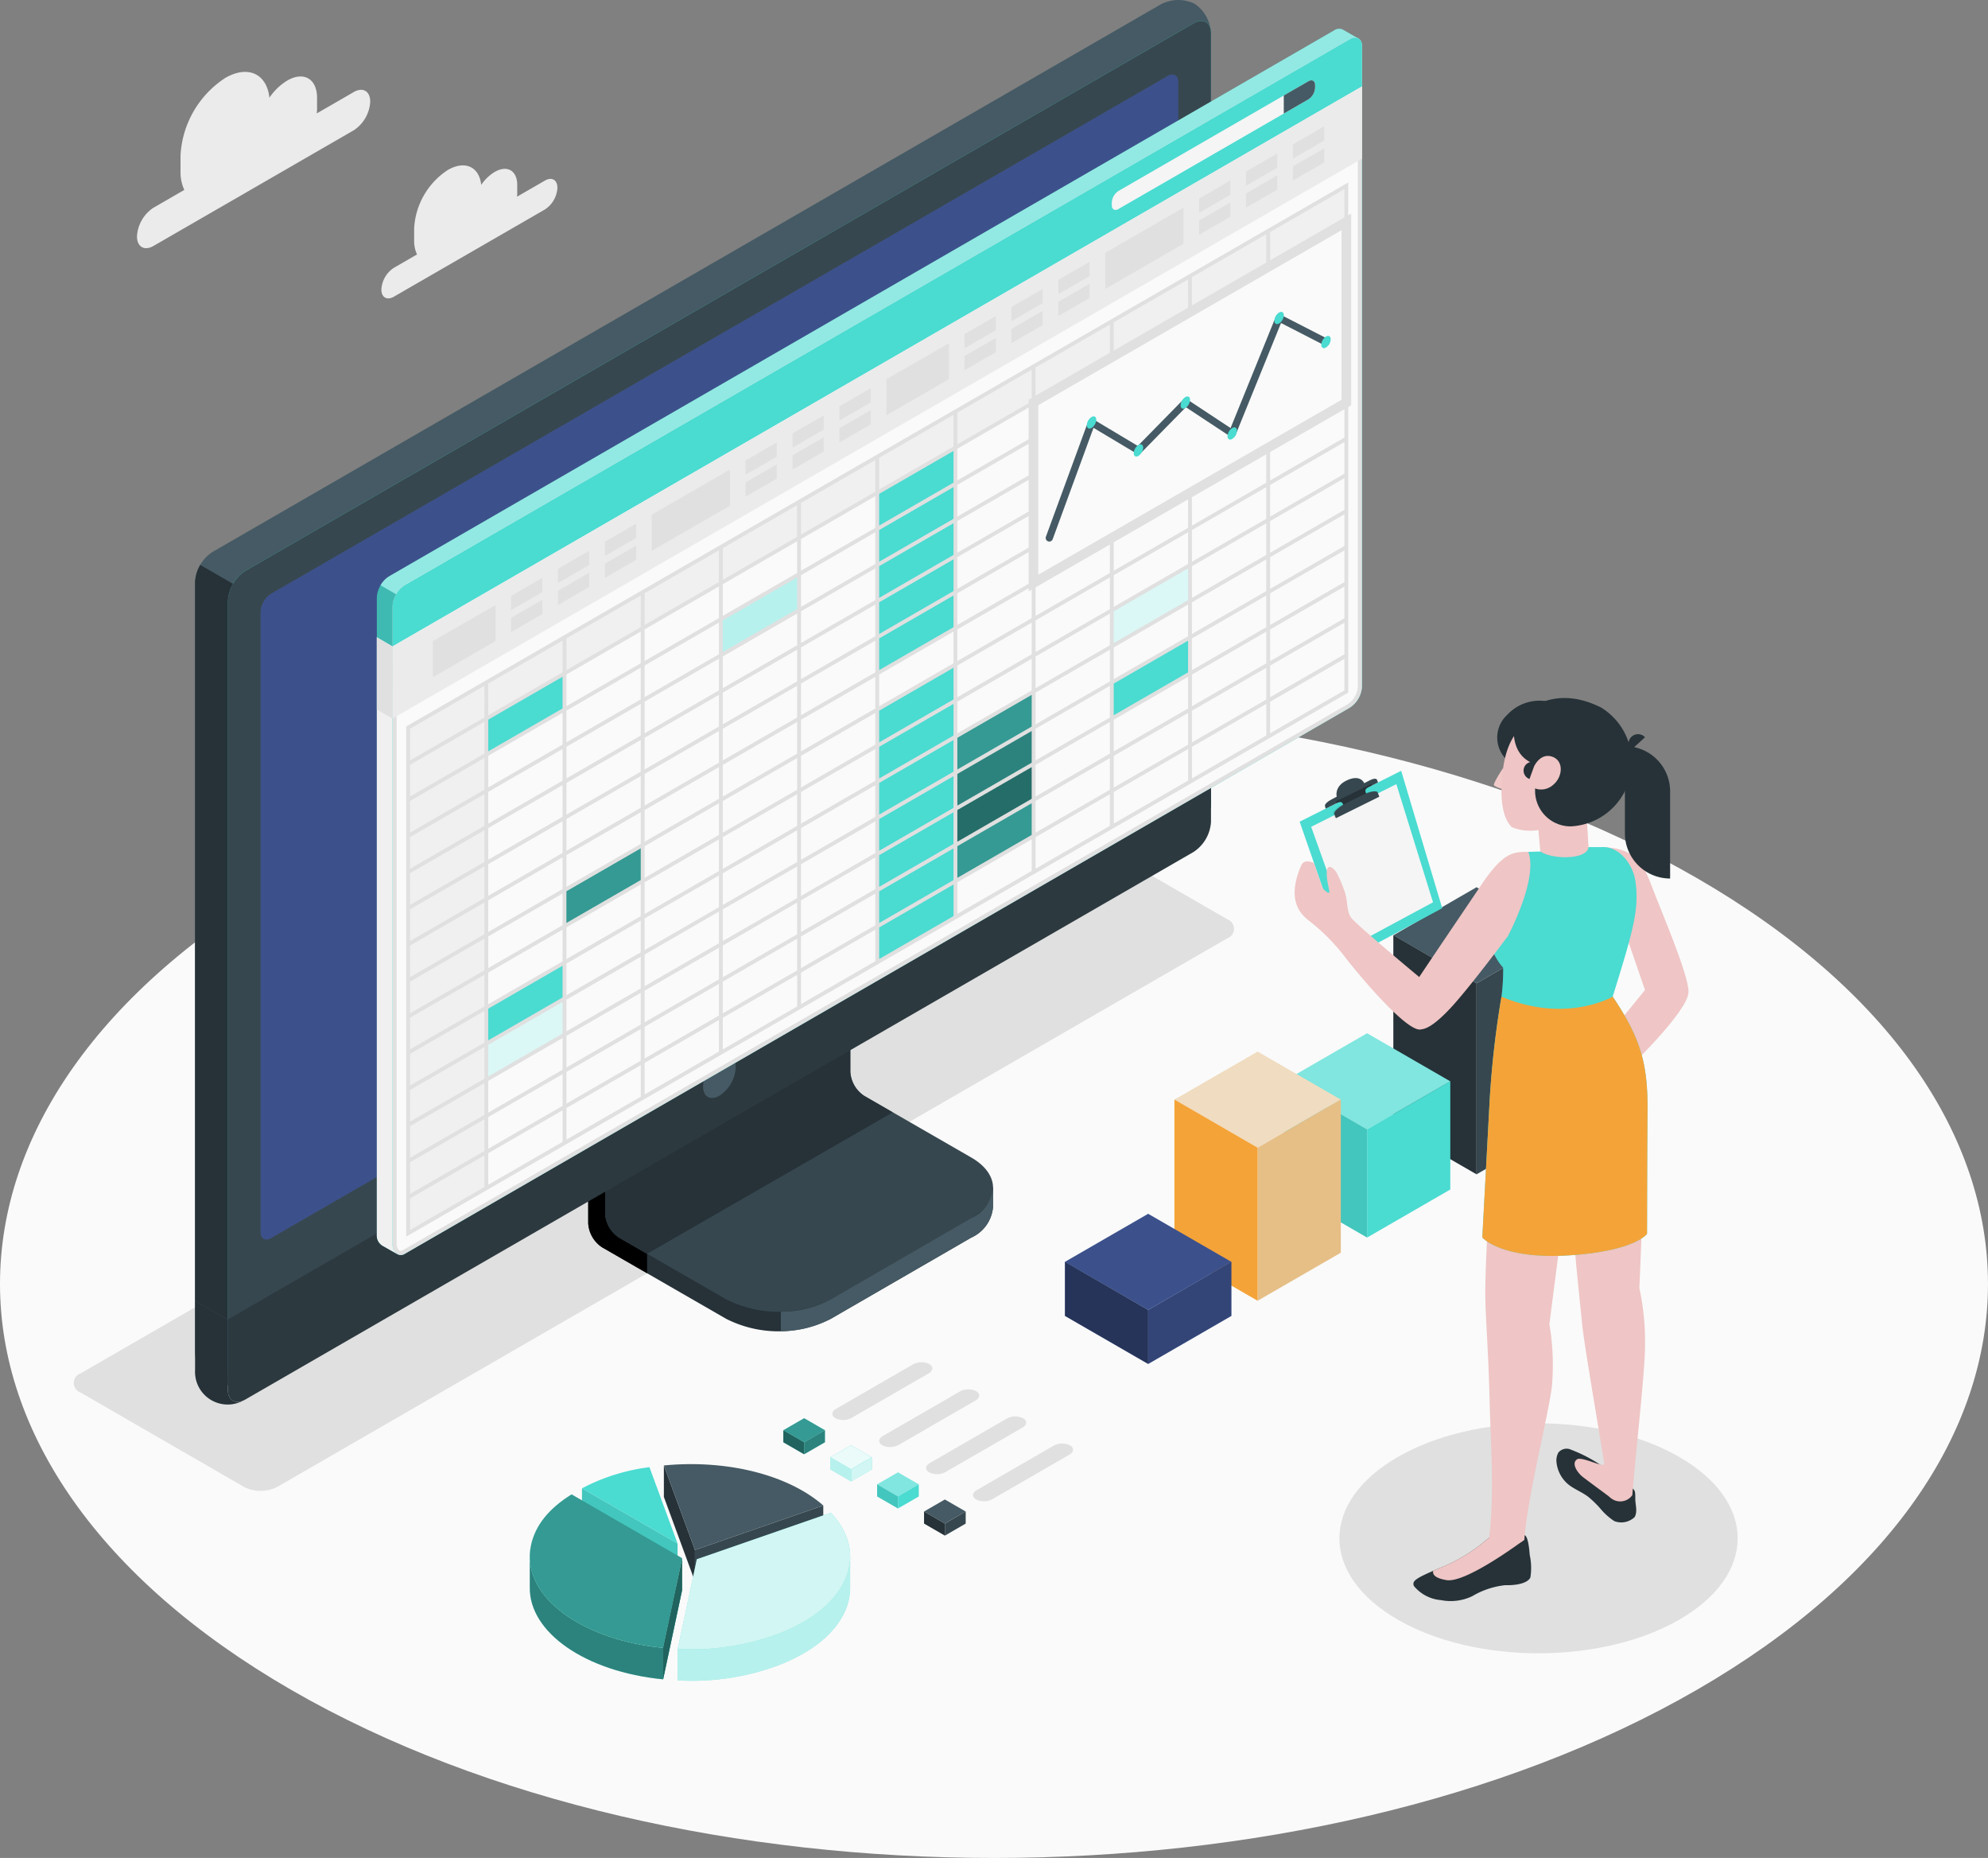 <svg id="Grupo_1026526" data-name="Grupo 1026526" xmlns="http://www.w3.org/2000/svg" xmlns:xlink="http://www.w3.org/1999/xlink" width="206.667" height="193.106" viewBox="0 0 206.667 193.106">
  <rect x="0" y="0" width="206.667" height="193.106" fill="#808080" stroke="none"/>
  <defs>
    <clipPath id="clip-path">
      <rect id="Rectángulo_362187" data-name="Rectángulo 362187" width="206.667" height="193.106" fill="none"/>
    </clipPath>
    <clipPath id="clip-path-5">
      <rect id="Rectángulo_362139" data-name="Rectángulo 362139" width="206.667" height="193.106" fill="#5573c6"/>
    </clipPath>
    <clipPath id="clip-path-6">
      <rect id="Rectángulo_362137" data-name="Rectángulo 362137" width="102.205" height="67.576" fill="none"/>
    </clipPath>
    <clipPath id="clip-path-7">
      <rect id="Rectángulo_362138" data-name="Rectángulo 362138" width="95.393" height="121.068" fill="none"/>
    </clipPath>
    <clipPath id="clip-path-9">
      <rect id="Rectángulo_362140" data-name="Rectángulo 362140" width="101.606" height="58.775" fill="none"/>
    </clipPath>
    <clipPath id="clip-path-10">
      <rect id="Rectángulo_362141" data-name="Rectángulo 362141" width="2.009" height="6.358" fill="none"/>
    </clipPath>
    <clipPath id="clip-path-11">
      <rect id="Rectángulo_362142" data-name="Rectángulo 362142" width="8.121" height="8.442" fill="none"/>
    </clipPath>
    <clipPath id="clip-path-12">
      <rect id="Rectángulo_362143" data-name="Rectángulo 362143" width="8.121" height="8.441" fill="none"/>
    </clipPath>
    <clipPath id="clip-path-20">
      <rect id="Rectángulo_362151" data-name="Rectángulo 362151" width="17.299" height="9.988" fill="none"/>
    </clipPath>
    <clipPath id="clip-path-22">
      <rect id="Rectángulo_362153" data-name="Rectángulo 362153" width="8.65" height="16.242" fill="none"/>
    </clipPath>
    <clipPath id="clip-path-23">
      <rect id="Rectángulo_362156" data-name="Rectángulo 362156" width="206.667" height="193.106" fill="#e6b046"/>
    </clipPath>
    <clipPath id="clip-path-29">
      <rect id="Rectángulo_362163" data-name="Rectángulo 362163" width="8.65" height="10.619" fill="none"/>
    </clipPath>
    <clipPath id="clip-path-31">
      <rect id="Rectángulo_362165" data-name="Rectángulo 362165" width="8.65" height="10.618" fill="none"/>
    </clipPath>
    <clipPath id="clip-path-33">
      <rect id="Rectángulo_362167" data-name="Rectángulo 362167" width="15.843" height="12.738" fill="none"/>
    </clipPath>
    <clipPath id="clip-path-34">
      <rect id="Rectángulo_362168" data-name="Rectángulo 362168" width="17.925" height="14.187" fill="none"/>
    </clipPath>
    <clipPath id="clip-path-35">
      <rect id="Rectángulo_362169" data-name="Rectángulo 362169" width="9.937" height="9.009" fill="none"/>
    </clipPath>
    <clipPath id="clip-path-36">
      <rect id="Rectángulo_362170" data-name="Rectángulo 362170" width="15.845" height="15.955" fill="none"/>
    </clipPath>
    <clipPath id="clip-path-37">
      <rect id="Rectángulo_362171" data-name="Rectángulo 362171" width="17.924" height="14.187" fill="none"/>
    </clipPath>
    <clipPath id="clip-path-38">
      <rect id="Rectángulo_362172" data-name="Rectángulo 362172" width="1.981" height="12.589" fill="none"/>
    </clipPath>
    <clipPath id="clip-path-39">
      <rect id="Rectángulo_362173" data-name="Rectángulo 362173" width="4.33" height="2.5" fill="none"/>
    </clipPath>
    <clipPath id="clip-path-40">
      <rect id="Rectángulo_362174" data-name="Rectángulo 362174" width="2.165" height="2.504" fill="none"/>
    </clipPath>
    <clipPath id="clip-path-47">
      <rect id="Rectángulo_362186" data-name="Rectángulo 362186" width="206.667" height="193.106" fill="#4adbd1"/>
    </clipPath>
    <clipPath id="clip-path-48">
      <rect id="Rectángulo_362182" data-name="Rectángulo 362182" width="5.934" height="14.002" fill="none"/>
    </clipPath>
    <clipPath id="clip-path-49">
      <rect id="Rectángulo_362183" data-name="Rectángulo 362183" width="15.934" height="25.77" fill="#4adbd1"/>
    </clipPath>
    <clipPath id="clip-path-50">
      <rect id="Rectángulo_362184" data-name="Rectángulo 362184" width="4.681" height="2.792" fill="none"/>
    </clipPath>
    <clipPath id="clip-path-51">
      <rect id="Rectángulo_362185" data-name="Rectángulo 362185" width="17.178" height="26.945" fill="#f4a338"/>
    </clipPath>
  </defs>
  <g id="Grupo_1026525" data-name="Grupo 1026525" clip-path="url(#clip-path)">
    <g id="Grupo_1026382" data-name="Grupo 1026382">
      <g id="Grupo_1026381" data-name="Grupo 1026381" clip-path="url(#clip-path)">
        <path id="Trazado_766926" data-name="Trazado 766926" d="M176.4,189.309c40.354,23.3,40.354,61.073,0,84.371s-105.782,23.3-146.135,0-40.354-61.073,0-84.371,105.781-23.3,146.135,0" transform="translate(0 -98.048)" fill="#fafafa"/>
      </g>
    </g>
    <g id="Grupo_1026384" data-name="Grupo 1026384">
      <g id="Grupo_1026383" data-name="Grupo 1026383" clip-path="url(#clip-path)">
        <path id="Trazado_766927" data-name="Trazado 766927" d="M359.6,348.009c8.084,4.668,8.084,12.235,0,16.9s-21.192,4.668-29.277,0-8.084-12.235,0-16.9,21.192-4.668,29.277,0" transform="translate(-185.018 -196.575)" fill="#e0e0e0"/>
        <path id="Trazado_766928" data-name="Trazado 766928" d="M35.55,267.9l-16.975-9.8a1.056,1.056,0,0,1,0-2l98.738-57.006a3.83,3.83,0,0,1,3.466,0l16.976,9.8a1.056,1.056,0,0,1,0,2L39.016,267.9a3.83,3.83,0,0,1-3.466,0" transform="translate(-10.189 -113.362)" fill="#e0e0e0"/>
      </g>
    </g>
    <g id="Grupo_1026386" data-name="Grupo 1026386">
      <g id="Grupo_1026385" data-name="Grupo 1026385" clip-path="url(#clip-path)">
        <path id="Trazado_766929" data-name="Trazado 766929" d="M55.691,19.509l-3.839,2.216a4.553,4.553,0,0,0,.033-.508V20.1c0-1.979-1.39-2.781-3.1-1.791a6,6,0,0,0-1.85,1.779c-.28-2.489-2.233-3.415-4.6-2.047a10.262,10.262,0,0,0-4.643,8.041v1.664a4.375,4.375,0,0,0,.393,1.928l-3.189,1.841A3.806,3.806,0,0,0,33.167,34.5c0,1.1.771,1.542,1.721.994l20.8-12.01A3.8,3.8,0,0,0,57.412,20.5c0-1.1-.771-1.542-1.721-.994" transform="translate(-18.925 -9.935)" fill="#ebebeb"/>
        <path id="Trazado_766930" data-name="Trazado 766930" d="M109.328,41.612l-2.9,1.673a3.431,3.431,0,0,0,.024-.383v-.839c0-1.494-1.049-2.1-2.342-1.352a4.526,4.526,0,0,0-1.4,1.342c-.212-1.878-1.685-2.578-3.475-1.545a7.746,7.746,0,0,0-3.5,6.069v1.256a3.309,3.309,0,0,0,.3,1.454l-2.406,1.389a2.872,2.872,0,0,0-1.3,2.251c0,.828.582,1.164,1.3.75l15.7-9.064a2.872,2.872,0,0,0,1.3-2.25c0-.829-.581-1.165-1.3-.75" transform="translate(-52.682 -22.841)" fill="#ebebeb"/>
      </g>
    </g>
    <g id="Grupo_1026394" data-name="Grupo 1026394">
      <g id="Grupo_1026393" data-name="Grupo 1026393" clip-path="url(#clip-path-5)">
        <path id="Trazado_766931" data-name="Trazado 766931" d="M167.633,262.517l14.593-8.438a3.828,3.828,0,0,0,2.257-3.145c0-1.138.006-2.03.006-2.03l-15.141-8.537a3.212,3.212,0,0,1-1.452-2.516V219.859l-25.489,14.729V252.58a3.211,3.211,0,0,0,1.453,2.516l12.88,7.422a12.042,12.042,0,0,0,10.895,0" transform="translate(-81.255 -125.45)" fill="#263238"/>
        <path id="Trazado_766932" data-name="Trazado 766932" d="M148.522,271.616v2.021l-4.671-2.692a3.215,3.215,0,0,1-1.451-2.516v-17.99l4.856-2.8c.1,1.233.21,2.508.31,3.749l-3.4,1.971v14.057a3.191,3.191,0,0,0,1.451,2.516Z" transform="translate(-81.253 -141.301)"/>
        <path id="Trazado_766933" data-name="Trazado 766933" d="M146.5,255.447a3.21,3.21,0,0,0,1.453,2.516l11.119,6.405a12.045,12.045,0,0,0,10.9,0l14.6-8.437c3.009-1.736,3.009-4.552,0-6.289l-11.127-6.41a3.21,3.21,0,0,1-1.453-2.516V226.66L146.5,241.389Z" transform="translate(-83.592 -129.331)" fill="#37474f"/>
        <path id="Trazado_766934" data-name="Trazado 766934" d="M176.4,244.945v0l-2.959-1.708a3.21,3.21,0,0,1-1.453-2.516V226.66L146.5,241.389v14.059a3.21,3.21,0,0,0,1.453,2.516l2.908,1.679Z" transform="translate(-83.592 -129.331)" fill="#263238"/>
        <path id="Trazado_766935" data-name="Trazado 766935" d="M211.1,287.5v2.03a3.836,3.836,0,0,1-2.256,3.145l-14.6,8.433a10.92,10.92,0,0,1-5.2,1.292v-2.021a10.92,10.92,0,0,0,5.2-1.292l14.6-8.441A3.825,3.825,0,0,0,211.1,287.5" transform="translate(-107.87 -164.048)" fill="#455a64"/>
        <path id="Trazado_766936" data-name="Trazado 766936" d="M48.928,143.59a3.893,3.893,0,0,0,3.519-.065l98.574-56.91a4.013,4.013,0,0,0,1.815-3.145v-80a3.9,3.9,0,0,0-1.7-3.08,3.9,3.9,0,0,0-3.519.065L49.042,57.364a4.012,4.012,0,0,0-1.816,3.145v80a3.893,3.893,0,0,0,1.7,3.08" transform="translate(-26.946 0)" fill="#455a64"/>
        <path id="Trazado_766937" data-name="Trazado 766937" d="M56.976,146.407,155.549,89.5a4.012,4.012,0,0,0,1.816-3.145v-80c0-1.158-.813-1.627-1.816-1.049L56.977,62.213a4.012,4.012,0,0,0-1.816,3.145v80c0,1.158.813,1.627,1.816,1.048" transform="translate(-31.474 -2.884)" fill="#4adbd1"/>
        <path id="Trazado_766938" data-name="Trazado 766938" d="M56.976,146.407,155.549,89.5a4.012,4.012,0,0,0,1.816-3.145v-80c0-1.158-.813-1.627-1.816-1.049L56.977,62.213a4.012,4.012,0,0,0-1.816,3.145v80c0,1.158.813,1.627,1.816,1.048" transform="translate(-31.474 -2.884)" fill="#37474f"/>
        <path id="Trazado_766939" data-name="Trazado 766939" d="M52.181,325.225a3.394,3.394,0,0,1-4.957-3.154v-7.261l3.405,1.971v7.261c0,1.057.671,1.535,1.551,1.183" transform="translate(-26.946 -179.629)" fill="#263238"/>
        <path id="Trazado_766940" data-name="Trazado 766940" d="M55.154,240.972l0,7.258c0,1.158.813,1.627,1.816,1.048l98.574-56.91a4.014,4.014,0,0,0,1.816-3.145V181.95Z" transform="translate(-31.471 -103.82)" fill="#37474f"/>
        <g id="Grupo_1026389" data-name="Grupo 1026389" transform="translate(23.686 78.13)" opacity="0.2">
          <g id="Grupo_1026388" data-name="Grupo 1026388">
            <g id="Grupo_1026387" data-name="Grupo 1026387" clip-path="url(#clip-path-6)">
              <path id="Trazado_766941" data-name="Trazado 766941" d="M55.161,240.956v7.273c0,1.158.813,1.627,1.816,1.049l98.574-56.91a4.014,4.014,0,0,0,1.816-3.145v-7.274Z" transform="translate(-55.161 -181.949)"/>
            </g>
          </g>
        </g>
        <path id="Trazado_766942" data-name="Trazado 766942" d="M63.092,138.346V73.907a2.409,2.409,0,0,1,1.089-1.887l93.21-53.815c.6-.347,1.09-.066,1.09.629l0,64.44a2.409,2.409,0,0,1-1.089,1.887L64.181,138.975c-.6.347-1.089.066-1.089-.629" transform="translate(-36 -10.303)" fill="#5573c6"/>
        <g id="Grupo_1026392" data-name="Grupo 1026392" transform="translate(22.093 5.754)" opacity="0.3">
          <g id="Grupo_1026391" data-name="Grupo 1026391" transform="translate(5 2)">
            <g id="Grupo_1026390" data-name="Grupo 1026390" clip-path="url(#clip-path-7)">
              <path id="Trazado_766943" data-name="Trazado 766943" d="M63.092,138.346V73.907a2.409,2.409,0,0,1,1.089-1.887l93.21-53.815c.6-.347,1.09-.066,1.09.629l0,64.44a2.409,2.409,0,0,1-1.089,1.887L64.181,138.975c-.6.347-1.089.066-1.089-.629" transform="translate(-63.092 -18.057)"/>
            </g>
          </g>
        </g>
        <path id="Trazado_766944" data-name="Trazado 766944" d="M171.9,255.746a3.766,3.766,0,0,0-1.7,2.951c0,1.086.763,1.527,1.7.984a3.766,3.766,0,0,0,1.7-2.951c0-1.086-.763-1.527-1.7-.983" transform="translate(-97.113 -145.794)" fill="#455a64"/>
        <path id="Trazado_766945" data-name="Trazado 766945" d="M51.165,138.7a3.861,3.861,0,0,0-.537,1.8v74.68L47.223,213.2V138.53a3.762,3.762,0,0,1,.537-1.794Z" transform="translate(-26.945 -78.021)" fill="#263238"/>
      </g>
    </g>
    <g id="Grupo_1026426" data-name="Grupo 1026426">
      <g id="Grupo_1026425" data-name="Grupo 1026425" clip-path="url(#clip-path)">
        <path id="Trazado_766946" data-name="Trazado 766946" d="M191.674,7.062a.9.9,0,0,0-.926.073L92.505,63.874a2.813,2.813,0,0,0-1.272,2.2v66.233a1.238,1.238,0,0,0,.536,1.106c.208.112,1.3.748,1.626.922a.729.729,0,0,0,.737-.043l98.24-56.76a2.807,2.807,0,0,0,1.274-2.2V8.792a.88.88,0,0,0-.395-.836c-.228-.12-1.343-.754-1.577-.894" transform="translate(-52.057 -3.974)" fill="#4adbd1"/>
        <path id="Trazado_766947" data-name="Trazado 766947" d="M96.158,135.711c-.353,0-.639-.436-.639-.971V68.506a2.62,2.62,0,0,1,1.165-2.019L194.926,9.75a.946.946,0,0,1,.461-.146c.307,0,.49.259.49.693V76.841a2.611,2.611,0,0,1-1.166,2.016l-98.24,56.76a.632.632,0,0,1-.313.094" transform="translate(-54.503 -5.48)" fill="#fafafa"/>
        <path id="Trazado_766948" data-name="Trazado 766948" d="M195.1,9.533c.239,0,.275.3.275.479V76.555a2.374,2.374,0,0,1-1.059,1.831L96.078,135.145a.426.426,0,0,1-.206.066c-.226,0-.424-.354-.424-.757V68.221a2.378,2.378,0,0,1,1.058-1.832L194.748,9.65a.724.724,0,0,1,.353-.117m0-.429a1.148,1.148,0,0,0-.568.174L96.291,66.017a2.812,2.812,0,0,0-1.272,2.2v66.233c0,.642.356,1.186.853,1.186a.838.838,0,0,0,.42-.123l98.24-56.76a2.807,2.807,0,0,0,1.274-2.2V10.013c0-.575-.287-.909-.7-.909" transform="translate(-54.217 -5.195)" fill="#e0e0e0"/>
        <path id="Trazado_766949" data-name="Trazado 766949" d="M91.765,217.455c.138.073,1.127.638,1.561.885a1.3,1.3,0,0,1-.468-1.069V155.2l-1.629-.953v62.1a1.238,1.238,0,0,0,.536,1.1" transform="translate(-52.055 -88.013)" fill="#f0f0f0"/>
        <path id="Trazado_766950" data-name="Trazado 766950" d="M195.805,10c-.005-.8-.572-1.129-1.271-.725L96.292,66.017a2.812,2.812,0,0,0-1.273,2.2v4.162l100.785-58.2Z" transform="translate(-54.217 -5.195)" fill="#4adbd1"/>
        <g id="Grupo_1026397" data-name="Grupo 1026397" transform="translate(39.562 2.99)" opacity="0.4">
          <g id="Grupo_1026396" data-name="Grupo 1026396">
            <g id="Grupo_1026395" data-name="Grupo 1026395" clip-path="url(#clip-path-9)">
              <path id="Trazado_766951" data-name="Trazado 766951" d="M192.887,8.057,94.646,64.8a2.614,2.614,0,0,0-.9.944L92.133,64.8a2.537,2.537,0,0,1,.885-.928L191.262,7.136a.9.9,0,0,1,.925-.076c.228.14,1.285.741,1.553.885a.92.92,0,0,0-.852.112" transform="translate(-92.133 -6.964)" fill="#fff"/>
            </g>
          </g>
        </g>
        <g id="Grupo_1026400" data-name="Grupo 1026400" transform="translate(39.174 60.83)" opacity="0.15">
          <g id="Grupo_1026399" data-name="Grupo 1026399">
            <g id="Grupo_1026398" data-name="Grupo 1026398" clip-path="url(#clip-path-10)">
              <path id="Trazado_766952" data-name="Trazado 766952" d="M91.229,147.07v-4.137a2.625,2.625,0,0,1,.388-1.273l1.621.933a2.571,2.571,0,0,0-.38,1.264v4.162Z" transform="translate(-91.229 -141.66)"/>
            </g>
          </g>
        </g>
        <path id="Trazado_766953" data-name="Trazado 766953" d="M95.021,79.127v7.495L195.806,28.431V20.923Z" transform="translate(-54.217 -11.939)" fill="#ebebeb"/>
        <path id="Trazado_766954" data-name="Trazado 766954" d="M104.792,150.194l6.518-3.745v3.736l-6.521,3.765Z" transform="translate(-59.792 -83.563)" fill="#e0e0e0"/>
        <path id="Trazado_766955" data-name="Trazado 766955" d="M123.723,141.748v1.477l3.251-1.877v-1.476Z" transform="translate(-70.595 -79.81)" fill="#e0e0e0"/>
        <path id="Trazado_766956" data-name="Trazado 766956" d="M123.723,147.058v1.477l3.251-1.877v-1.476Z" transform="translate(-70.595 -82.84)" fill="#e0e0e0"/>
        <path id="Trazado_766957" data-name="Trazado 766957" d="M135.08,135.19v1.477l3.251-1.877v-1.476Z" transform="translate(-77.076 -76.067)" fill="#e0e0e0"/>
        <path id="Trazado_766958" data-name="Trazado 766958" d="M135.08,140.5v1.477l3.251-1.877v-1.476Z" transform="translate(-77.076 -79.097)" fill="#e0e0e0"/>
        <path id="Trazado_766959" data-name="Trazado 766959" d="M146.437,128.631v1.477l3.251-1.877v-1.476Z" transform="translate(-83.556 -72.325)" fill="#e0e0e0"/>
        <path id="Trazado_766960" data-name="Trazado 766960" d="M146.437,133.941v1.477l3.251-1.877v-1.476Z" transform="translate(-83.556 -75.355)" fill="#e0e0e0"/>
        <path id="Trazado_766961" data-name="Trazado 766961" d="M180.5,108.965v1.477l3.251-1.877v-1.476Z" transform="translate(-102.995 -61.104)" fill="#e0e0e0"/>
        <path id="Trazado_766962" data-name="Trazado 766962" d="M180.5,114.275v1.477l3.251-1.877V112.4Z" transform="translate(-102.995 -64.134)" fill="#e0e0e0"/>
        <path id="Trazado_766963" data-name="Trazado 766963" d="M191.862,102.406v1.477l3.251-1.877v-1.476Z" transform="translate(-109.475 -57.361)" fill="#e0e0e0"/>
        <path id="Trazado_766964" data-name="Trazado 766964" d="M191.862,107.717v1.477l3.251-1.877V105.84Z" transform="translate(-109.475 -60.391)" fill="#e0e0e0"/>
        <path id="Trazado_766965" data-name="Trazado 766965" d="M203.219,95.848v1.477l3.251-1.877V93.971Z" transform="translate(-115.955 -53.619)" fill="#e0e0e0"/>
        <path id="Trazado_766966" data-name="Trazado 766966" d="M203.219,101.158v1.477l3.251-1.877V99.281Z" transform="translate(-115.955 -56.649)" fill="#e0e0e0"/>
        <path id="Trazado_766967" data-name="Trazado 766967" d="M157.791,118.335l8.128-4.693V117.4l-8.126,4.692Z" transform="translate(-90.035 -64.844)" fill="#e0e0e0"/>
        <path id="Trazado_766968" data-name="Trazado 766968" d="M214.579,86.81l6.518-3.745V86.8l-6.521,3.765Z" transform="translate(-122.436 -47.397)" fill="#e0e0e0"/>
        <path id="Trazado_766969" data-name="Trazado 766969" d="M233.509,78.364v1.477l3.251-1.877V76.487Z" transform="translate(-133.239 -43.643)" fill="#e0e0e0"/>
        <path id="Trazado_766970" data-name="Trazado 766970" d="M233.509,83.674v1.477l3.251-1.877V81.8Z" transform="translate(-133.239 -46.673)" fill="#e0e0e0"/>
        <path id="Trazado_766971" data-name="Trazado 766971" d="M244.866,71.806v1.477l3.251-1.877V69.929Z" transform="translate(-139.719 -39.901)" fill="#e0e0e0"/>
        <path id="Trazado_766972" data-name="Trazado 766972" d="M244.866,77.116v1.477l3.251-1.877V75.239Z" transform="translate(-139.719 -42.931)" fill="#e0e0e0"/>
        <path id="Trazado_766973" data-name="Trazado 766973" d="M256.223,65.247v1.477l3.251-1.877V63.37Z" transform="translate(-146.2 -36.159)" fill="#e0e0e0"/>
        <path id="Trazado_766974" data-name="Trazado 766974" d="M256.223,70.558v1.477l3.251-1.877V68.681Z" transform="translate(-146.2 -39.189)" fill="#e0e0e0"/>
        <path id="Trazado_766975" data-name="Trazado 766975" d="M290.293,45.577v1.477l3.251-1.877V43.7Z" transform="translate(-165.64 -24.935)" fill="#e0e0e0"/>
        <path id="Trazado_766976" data-name="Trazado 766976" d="M290.293,50.887v1.477l3.251-1.877V49.01Z" transform="translate(-165.64 -27.965)" fill="#e0e0e0"/>
        <path id="Trazado_766977" data-name="Trazado 766977" d="M301.65,39.018V40.5l3.251-1.877V37.142Z" transform="translate(-172.12 -21.193)" fill="#e0e0e0"/>
        <path id="Trazado_766978" data-name="Trazado 766978" d="M301.65,44.329v1.477l3.251-1.877V42.452Z" transform="translate(-172.12 -24.223)" fill="#e0e0e0"/>
        <path id="Trazado_766979" data-name="Trazado 766979" d="M313.007,32.46v1.477l3.251-1.877V30.583Z" transform="translate(-178.6 -17.451)" fill="#e0e0e0"/>
        <path id="Trazado_766980" data-name="Trazado 766980" d="M313.007,37.77v1.477l3.251-1.877V35.894Z" transform="translate(-178.6 -20.481)" fill="#e0e0e0"/>
        <path id="Trazado_766981" data-name="Trazado 766981" d="M267.581,54.952l8.128-4.693v3.754l-8.126,4.692Z" transform="translate(-152.68 -28.677)" fill="#e0e0e0"/>
        <path id="Trazado_766982" data-name="Trazado 766982" d="M92.858,155.2l-1.629-.953v7.51l1.627.937Z" transform="translate(-52.055 -88.013)" fill="#e0e0e0"/>
        <path id="Trazado_766983" data-name="Trazado 766983" d="M269.161,32.146v.276c0,.442.31.621.693.4l19.747-11.4a1.532,1.532,0,0,0,.693-1.2v-.277c0-.442-.31-.621-.693-.4l-19.746,11.4a1.532,1.532,0,0,0-.693,1.2" transform="translate(-153.582 -11.098)" fill="#f5f5f5"/>
        <path id="Trazado_766984" data-name="Trazado 766984" d="M314.054,20.222v-.277c0-.442-.31-.621-.693-.4L310.8,21.022V22.9l2.558-1.477a1.532,1.532,0,0,0,.693-1.2" transform="translate(-177.342 -11.098)" fill="#455a64"/>
        <path id="Trazado_766985" data-name="Trazado 766985" d="M98.805,101.282l97.537-56.3v3.745l-89.412,51.624v48.8l-8.124,4.69Z" transform="translate(-56.378 -25.665)" fill="#f0f0f0"/>
        <path id="Trazado_766986" data-name="Trazado 766986" d="M117.728,167.692,125.849,163v3.745l-8.121,4.7Z" transform="translate(-67.175 -93.009)" fill="#4adbd1"/>
        <path id="Trazado_766987" data-name="Trazado 766987" d="M117.728,237.623l8.121-4.689v3.745l-8.121,4.7Z" transform="translate(-67.175 -132.911)" fill="#4adbd1"/>
        <path id="Trazado_766988" data-name="Trazado 766988" d="M117.728,246.366l8.121-4.689v3.745l-8.121,4.7Z" transform="translate(-67.175 -137.9)" fill="#4adbd1"/>
        <g id="Grupo_1026403" data-name="Grupo 1026403" transform="translate(50.553 103.777)" opacity="0.8">
          <g id="Grupo_1026402" data-name="Grupo 1026402">
            <g id="Grupo_1026401" data-name="Grupo 1026401" clip-path="url(#clip-path-11)">
              <path id="Trazado_766989" data-name="Trazado 766989" d="M117.728,246.366l8.121-4.689v3.745l-8.121,4.7Z" transform="translate(-117.728 -241.677)" fill="#fff"/>
            </g>
          </g>
        </g>
        <path id="Trazado_766990" data-name="Trazado 766990" d="M231.287,172.053l8.121-4.689v3.745l-8.121,4.7Z" transform="translate(-131.971 -95.497)" fill="#4adbd1"/>
        <g id="Grupo_1026406" data-name="Grupo 1026406" transform="translate(99.316 71.867)" opacity="0.3">
          <g id="Grupo_1026405" data-name="Grupo 1026405">
            <g id="Grupo_1026404" data-name="Grupo 1026404" clip-path="url(#clip-path-12)">
              <path id="Trazado_766991" data-name="Trazado 766991" d="M231.287,172.053l8.121-4.689v3.745l-8.121,4.7Z" transform="translate(-231.287 -167.365)"/>
            </g>
          </g>
        </g>
        <path id="Trazado_766992" data-name="Trazado 766992" d="M231.287,180.8l8.121-4.689v3.745l-8.121,4.7Z" transform="translate(-131.971 -100.486)" fill="#4adbd1"/>
        <g id="Grupo_1026409" data-name="Grupo 1026409" transform="translate(99.316 75.622)" opacity="0.4">
          <g id="Grupo_1026408" data-name="Grupo 1026408">
            <g id="Grupo_1026407" data-name="Grupo 1026407" clip-path="url(#clip-path-12)">
              <path id="Trazado_766993" data-name="Trazado 766993" d="M231.287,180.8l8.121-4.689v3.745l-8.121,4.7Z" transform="translate(-231.287 -176.108)"/>
            </g>
          </g>
        </g>
        <path id="Trazado_766994" data-name="Trazado 766994" d="M231.287,189.54l8.121-4.689V188.6l-8.121,4.7Z" transform="translate(-131.971 -105.475)" fill="#4adbd1"/>
        <g id="Grupo_1026412" data-name="Grupo 1026412" transform="translate(99.316 79.376)" opacity="0.5">
          <g id="Grupo_1026411" data-name="Grupo 1026411">
            <g id="Grupo_1026410" data-name="Grupo 1026410" clip-path="url(#clip-path-12)">
              <path id="Trazado_766995" data-name="Trazado 766995" d="M231.287,189.54l8.121-4.689V188.6l-8.121,4.7Z" transform="translate(-231.287 -184.851)"/>
            </g>
          </g>
        </g>
        <path id="Trazado_766996" data-name="Trazado 766996" d="M231.287,198.283l8.121-4.689v3.745l-8.121,4.7Z" transform="translate(-131.971 -110.464)" fill="#4adbd1"/>
        <g id="Grupo_1026415" data-name="Grupo 1026415" transform="translate(99.316 83.131)" opacity="0.3">
          <g id="Grupo_1026414" data-name="Grupo 1026414">
            <g id="Grupo_1026413" data-name="Grupo 1026413" clip-path="url(#clip-path-12)">
              <path id="Trazado_766997" data-name="Trazado 766997" d="M231.287,198.283l8.121-4.689v3.745l-8.121,4.7Z" transform="translate(-231.287 -193.595)"/>
            </g>
          </g>
        </g>
        <path id="Trazado_766998" data-name="Trazado 766998" d="M212.375,113.041l8.121-4.689v18.771l-8.121,4.7Z" transform="translate(-121.18 -61.825)" fill="#4adbd1"/>
        <path id="Trazado_766999" data-name="Trazado 766999" d="M212.375,165.5l8.121-4.689V187.09l-8.121,4.7Z" transform="translate(-121.18 -91.758)" fill="#4adbd1"/>
        <path id="Trazado_767000" data-name="Trazado 767000" d="M136.641,209.211l8.121-4.689v3.745l-8.121,4.7Z" transform="translate(-77.966 -116.699)" fill="#4adbd1"/>
        <g id="Grupo_1026418" data-name="Grupo 1026418" transform="translate(58.674 87.823)" opacity="0.3">
          <g id="Grupo_1026417" data-name="Grupo 1026417">
            <g id="Grupo_1026416" data-name="Grupo 1026416" clip-path="url(#clip-path-12)">
              <path id="Trazado_767001" data-name="Trazado 767001" d="M136.641,209.211l8.121-4.689v3.745l-8.121,4.7Z" transform="translate(-136.64 -204.522)"/>
            </g>
          </g>
        </g>
        <path id="Trazado_767002" data-name="Trazado 767002" d="M174.519,143.64l8.121-4.689V142.7l-8.121,4.7Z" transform="translate(-99.579 -79.285)" fill="#4adbd1"/>
        <g id="Grupo_1026421" data-name="Grupo 1026421" transform="translate(74.939 59.666)" opacity="0.6">
          <g id="Grupo_1026420" data-name="Grupo 1026420">
            <g id="Grupo_1026419" data-name="Grupo 1026419" clip-path="url(#clip-path-12)">
              <path id="Trazado_767003" data-name="Trazado 767003" d="M174.519,143.64l8.121-4.689V142.7l-8.121,4.7Z" transform="translate(-174.519 -138.951)" fill="#fff"/>
            </g>
          </g>
        </g>
        <path id="Trazado_767004" data-name="Trazado 767004" d="M269.166,141.454l8.121-4.689v3.745l-8.121,4.7Z" transform="translate(-153.584 -78.038)" fill="#4adbd1"/>
        <g id="Grupo_1026424" data-name="Grupo 1026424" transform="translate(115.581 58.728)" opacity="0.8">
          <g id="Grupo_1026423" data-name="Grupo 1026423">
            <g id="Grupo_1026422" data-name="Grupo 1026422" clip-path="url(#clip-path-11)">
              <path id="Trazado_767005" data-name="Trazado 767005" d="M269.166,141.454l8.121-4.689v3.745l-8.121,4.7Z" transform="translate(-269.166 -136.765)" fill="#fff"/>
            </g>
          </g>
        </g>
        <path id="Trazado_767006" data-name="Trazado 767006" d="M269.166,158.947l8.121-4.689V158l-8.121,4.7Z" transform="translate(-153.584 -88.019)" fill="#4adbd1"/>
        <path id="Trazado_767007" data-name="Trazado 767007" d="M98.439,100.644l-.1.058v53.021l97.836-56.487.1-.058V44.158ZM195.874,93.2l-7.725,4.46V94.372l7.725-4.46ZM98.739,104.686l7.727-4.461v3.293l-7.727,4.461Zm48.368-5.395v3.293l-7.728,4.462v-3.293Zm-7.728,4V100l7.728-4.462V98.83Zm8.128-4.231,7.728-4.462v3.293l-7.728,4.462Zm0-.462V95.3l7.728-4.462v3.293Zm0-3.755V91.55l7.728-4.462v3.293Zm0-3.756V87.795l7.728-4.462v3.293Zm-.4.231-7.728,4.462V92.488l7.728-4.462Zm0,.462v3.293l-7.728,4.462V96.243Zm-8.128,7.987-7.728,4.462v-3.294l7.728-4.462Zm0,.462v3.294l-7.728,4.462v-3.293Zm0,3.756v3.293l-7.728,4.462v-3.293Zm0,3.755v3.294l-7.728,4.462V112.2Zm.4-.231,7.728-4.462v3.294l-7.728,4.462Zm7.728-.707v3.293l-7.728,4.462v-3.293Zm.4-.231,7.728-4.462V105.4l-7.728,4.462Zm0-.462v-3.293l7.728-4.462v3.293Zm8.128-7.986,7.728-4.462v3.293l-7.728,4.462Zm0-.462V94.368l7.728-4.462V93.2Zm0-3.755V90.612l7.728-4.462v3.293Zm0-3.755V86.857l7.728-4.462v3.293Zm0-3.755V83.1l7.728-4.462v3.293Zm0-3.755V79.347l7.728-4.462v3.293Zm-.4.231-7.728,4.462V84.039l7.728-4.462Zm-8.128,4.693-7.728,4.462V88.732l7.728-4.462Zm-8.128,4.693-7.728,4.462V93.425l7.728-4.462Zm0,.462v3.293l-7.728,4.462V97.181Zm-8.128,7.986-7.728,4.462v-3.293l7.728-4.462Zm0,.462v3.294l-7.728,4.462v-3.293Zm0,3.756v3.293l-7.728,4.462v-3.293Zm0,3.755v3.293l-7.728,4.462v-3.293Zm0,3.755v3.293l-7.728,4.462v-3.293Zm0,3.755v3.293l-7.728,4.462v-3.293Zm.4-.231,7.728-4.462v3.293l-7.728,4.462Zm7.728-.707v3.294L131.251,123v-3.293Zm.4-.231,7.728-4.462v3.294l-7.728,4.462Zm8.128-4.693,7.728-4.462v3.293l-7.728,4.462Zm8.128-4.693,7.728-4.462v3.293l-7.728,4.462Zm0-.462v-3.293l7.728-4.462v3.293Zm8.128-7.986,7.728-4.462v3.293l-7.728,4.462Zm0-.462V93.43l7.728-4.462v3.293Zm0-3.755V89.675l7.728-4.462v3.293Zm0-3.755V85.919l7.728-4.462v3.293Zm0-3.755V82.164l7.728-4.462V81Zm0-3.755V78.409l7.728-4.462V77.24Zm0-3.755V74.654l7.728-4.462v3.293Zm0-3.755V70.9l7.728-4.462V69.73Zm-.4.231-7.728,4.462V75.592l7.728-4.462Zm-8.128,4.693-7.728,4.462V80.284l7.728-4.462Zm-8.128,4.693-7.728,4.462V84.977l7.728-4.462ZM138.979,88.5l-7.728,4.462V89.67l7.728-4.462Zm-8.128,4.693-7.728,4.462V94.363l7.728-4.462Zm0,.462V96.95l-7.728,4.462V98.118Zm-8.129,7.986-7.728,4.462v-3.294l7.728-4.462Zm0,.462V105.4l-7.728,4.462v-3.293Zm0,3.755v3.294l-7.728,4.462v-3.294Zm0,3.756v3.293l-7.728,4.462v-3.294Zm0,3.755v3.293l-7.728,4.462v-3.293Zm0,3.755v3.293l-7.728,4.462v-3.294Zm0,3.755v3.293l-7.728,4.462v-3.293Zm0,3.755v3.293l-7.728,4.462V129.1Zm.4-.231,7.728-4.462v3.293l-7.728,4.462Zm7.728-.707v3.293l-7.728,4.462V128.16Zm.4-.231L138.979,119V122.3l-7.728,4.462Zm8.128-4.693,7.728-4.462v3.293l-7.728,4.462Zm8.128-4.693,7.728-4.462v3.293l-7.728,4.462Zm8.128-4.693,7.728-4.462v3.294l-7.728,4.462Zm8.128-4.693,7.728-4.462v3.293l-7.728,4.462Zm0-.462V100.94l7.728-4.462v3.293Zm8.129-7.987,7.728-4.462v3.293l-7.728,4.462Zm0-.462V92.492l7.728-4.462v3.293Zm0-3.755V88.737l7.728-4.462v3.293Zm0-3.755V84.982l7.728-4.462v3.293Zm0-3.755V81.226l7.728-4.462v3.293Zm0-3.755V77.471l7.728-4.462V76.3Zm0-3.755V73.716l7.728-4.462v3.293Zm0-3.755V69.961L179.62,65.5v3.293Zm0-3.755V66.206l7.728-4.462v3.293Zm0-3.755V62.451l7.728-4.462v3.293Zm-.4.231-7.728,4.462V67.144l7.728-4.462Zm-8.129,4.693-7.728,4.462V71.837l7.728-4.462Zm-8.128,4.693-7.728,4.462V76.529l7.728-4.462Zm-8.128,4.693-7.728,4.462V81.222l7.728-4.462Zm-8.128,4.693-7.728,4.462V85.915l7.728-4.462Zm-8.128,4.693L123.122,93.9V90.608l7.728-4.462Zm-8.129,4.693-7.728,4.462V95.3l7.728-4.462Zm0,.462v3.293l-7.728,4.462V99.056Zm-8.128,7.986-7.728,4.462v-3.293l7.728-4.462Zm0,.462v3.294l-7.728,4.462V107.5Zm0,3.755v3.293l-7.728,4.462v-3.293Zm0,3.755v3.294l-7.728,4.462v-3.294Zm0,3.755V117.6l-7.728,4.462v-3.294Zm0,3.756v3.293l-7.728,4.462v-3.293Zm0,3.755v3.294l-7.728,4.462V126.28Zm0,3.755v3.294l-7.728,4.462v-3.293Zm0,3.755v3.294l-7.728,4.462V133.79Zm0,3.756v3.293l-7.728,4.462v-3.294Zm.4-.231,7.728-4.462v3.294l-7.728,4.462Zm7.728-.706v3.293l-7.728,4.462v-3.293Zm.4-.231,7.728-4.462v3.293l-7.728,4.462Zm8.129-4.693,7.728-4.462v3.293l-7.728,4.462Zm8.128-4.693,7.728-4.462v3.293l-7.728,4.462Zm8.128-4.693,7.728-4.462v3.293l-7.728,4.462Zm8.128-4.693,7.728-4.462v3.293l-7.728,4.462Zm8.128-4.693,7.728-4.462v3.293l-7.728,4.462Zm8.129-4.693L179.62,99.3v3.293l-7.728,4.462Zm0-.462V100l7.728-4.462v3.293Zm8.128-7.986,7.728-4.462v3.293L180.02,98.6Zm0-.462V91.555l7.728-4.462v3.293Zm0-3.755V87.8l7.728-4.462v3.293Zm0-3.755V84.044l7.728-4.462v3.293Zm0-3.755V80.289l7.728-4.462V79.12Zm0-3.755V76.534l7.728-4.462v3.293Zm0-3.755V72.778l7.728-4.462V71.61Zm0-3.756V69.024l7.728-4.462v3.293Zm0-3.755V65.268l7.728-4.462V64.1Zm0-3.755V61.513l7.728-4.462v3.293Zm0-3.755V57.758l7.728-4.462v3.293Zm0-3.755V54l7.728-4.462v3.291Zm-.4.231-7.728,4.462V58.7l7.728-4.462Zm-8.128,4.693-7.728,4.462V63.39l7.728-4.462Zm-8.129,4.693-7.728,4.462V68.083l7.728-4.462Zm-8.128,4.693-7.728,4.462V72.776l7.728-4.462ZM147.107,76.3l-7.728,4.462V77.469l7.728-4.462Zm-8.128,4.693-7.728,4.462V82.162l7.728-4.462Zm-8.128,4.693-7.728,4.462V86.855l7.728-4.462Zm-8.129,4.693-7.728,4.462V91.548l7.728-4.462Zm-8.128,4.693-7.728,4.462V96.241l7.728-4.462Zm0,.462v3.293l-7.728,4.462V99.994ZM98.739,108.441l7.727-4.461v3.293l-7.727,4.461Zm0,3.755,7.727-4.461v3.293l-7.727,4.461Zm0,3.755,7.727-4.462v3.293l-7.727,4.462Zm0,3.755,7.727-4.461v3.294L98.739,123Zm0,3.756L106.466,119v3.294l-7.727,4.462Zm0,3.755,7.727-4.461v3.293l-7.727,4.461Zm0,3.755,7.727-4.462V129.8l-7.727,4.462Zm0,3.755,7.727-4.461v3.293l-7.728,4.461Zm0,3.755,7.728-4.462v3.294l-7.728,4.462Zm0,3.755,7.728-4.461v3.293l-7.728,4.462Zm0,3.756,7.728-4.462v3.293l-7.728,4.462Zm8.128-4.693,7.728-4.462v3.293l-7.728,4.462Zm7.728-.707v3.282l-7.728,4.462v-3.282Zm.4-.231,7.728-4.462v3.281l-7.728,4.462Zm8.128-4.693,7.728-4.462v3.281l-7.728,4.462Zm8.129-4.693,7.728-4.462V129.8l-7.728,4.462Zm8.128-4.693,7.728-4.462V125.1l-7.728,4.462Zm8.128-4.693,7.728-4.462v3.281l-7.728,4.462Zm8.128-4.693,7.728-4.462v3.281l-7.728,4.462Zm8.128-4.693,7.728-4.462v3.281l-7.728,4.462Zm8.129-4.693,7.728-4.462v3.28l-7.728,4.462Zm8.128-4.693,7.728-4.462v3.28L180.02,106.1Zm0-.462V99.065l7.728-4.462V97.9ZM195.874,89.45l-7.725,4.46V90.617l7.725-4.46Zm0-3.755-7.725,4.46V86.862l7.725-4.46Zm0-3.755-7.725,4.46V83.106l7.725-4.46Zm0-3.755-7.725,4.46V79.351l7.725-4.46Zm0-3.755-7.725,4.46V75.6l7.725-4.46Zm0-3.755-7.725,4.46V71.841l7.725-4.46Zm0-3.755-7.725,4.46V68.086l7.725-4.46Zm0-3.756-7.725,4.46V64.331l7.725-4.46Zm0-3.755-7.725,4.46V60.575l7.725-4.46Zm0-3.755-7.725,4.46V56.82l7.725-4.46Zm0-3.755-7.725,4.46V53.065l7.725-4.46Zm0-3.755L188.149,52.6V49.312l7.725-4.461Zm-89.409,48.33v3.291l-7.727,4.461v-3.291Zm-7.728,53.276,7.728-4.462v3.282l-7.728,4.462Zm89.411-48.341v-3.28l7.725-4.46v3.28Z" transform="translate(-56.111 -25.196)" fill="#e0e0e0"/>
        <path id="Trazado_767008" data-name="Trazado 767008" d="M250.2,72.47l32.527-18.765V72.481L250.2,91.241Z" transform="translate(-142.763 -30.644)" fill="#fafafa"/>
        <path id="Trazado_767009" data-name="Trazado 767009" d="M250.2,72.47l32.527-18.765V72.481L250.2,91.241Z" transform="translate(-142.763 -30.644)" fill="none" stroke="#e0e0e0" stroke-miterlimit="10" stroke-width="1"/>
        <path id="Trazado_767010" data-name="Trazado 767010" d="M254.03,99.827l4.4-12,4.86,2.906,4.887-4.978,4.874,3.213,4.874-12,4.874,2.5" transform="translate(-144.948 -43.915)" fill="none" stroke="#455a64" stroke-linecap="round" stroke-linejoin="round" stroke-width="0.75"/>
        <path id="Trazado_767011" data-name="Trazado 767011" d="M263.615,100.841a1.086,1.086,0,0,0-.49.852c0,.314.219.441.49.284a1.088,1.088,0,0,0,.49-.852c0-.313-.219-.44-.49-.284" transform="translate(-150.138 -57.501)" fill="#4adbd1"/>
        <path id="Trazado_767012" data-name="Trazado 767012" d="M274.965,107.609a1.086,1.086,0,0,0-.49.852c0,.314.219.441.49.284a1.088,1.088,0,0,0,.49-.852c0-.313-.219-.44-.49-.284" transform="translate(-156.614 -61.363)" fill="#4adbd1"/>
        <path id="Trazado_767013" data-name="Trazado 767013" d="M286.316,96.02a1.086,1.086,0,0,0-.49.852c0,.314.219.441.49.284a1.088,1.088,0,0,0,.49-.852c0-.313-.219-.44-.49-.284" transform="translate(-163.091 -54.75)" fill="#4adbd1"/>
        <path id="Trazado_767014" data-name="Trazado 767014" d="M297.666,103.5a1.086,1.086,0,0,0-.49.852c0,.314.219.441.49.284a1.088,1.088,0,0,0,.49-.852c0-.313-.219-.44-.49-.284" transform="translate(-169.567 -59.016)" fill="#4adbd1"/>
        <path id="Trazado_767015" data-name="Trazado 767015" d="M309.016,75.551a1.086,1.086,0,0,0-.49.852c0,.314.219.441.49.284a1.088,1.088,0,0,0,.49-.852c0-.313-.219-.44-.49-.284" transform="translate(-176.043 -43.071)" fill="#4adbd1"/>
        <path id="Trazado_767016" data-name="Trazado 767016" d="M320.366,81.373a1.086,1.086,0,0,0-.49.852c0,.314.219.441.49.284a1.088,1.088,0,0,0,.49-.852c0-.313-.219-.44-.49-.284" transform="translate(-182.519 -46.393)" fill="#4adbd1"/>
      </g>
    </g>
    <path id="Trazado_767017" data-name="Trazado 767017" d="M345.97,214.749l-8.649,4.994,8.65,4.994,8.649-4.994Z" transform="translate(-192.474 -122.535)" fill="#455a64"/>
    <path id="Trazado_767018" data-name="Trazado 767018" d="M366.115,226.353v19.862l-8.649,4.994v-19.85Z" transform="translate(-203.967 -129.156)" fill="#37474f"/>
    <path id="Trazado_767019" data-name="Trazado 767019" d="M345.97,231.36v19.85l-8.65-4.994v-19.86Z" transform="translate(-192.473 -129.157)" fill="#263238"/>
    <path id="Trazado_767020" data-name="Trazado 767020" d="M319.47,250.105l-8.649,4.994,8.65,4.994,8.649-4.994Z" transform="translate(-177.353 -142.709)" fill="#4adbd1"/>
    <g id="Grupo_1026431" data-name="Grupo 1026431">
      <g id="Grupo_1026430" data-name="Grupo 1026430" clip-path="url(#clip-path)">
        <g id="Grupo_1026429" data-name="Grupo 1026429" transform="translate(133.469 107.397)" opacity="0.3">
          <g id="Grupo_1026428" data-name="Grupo 1026428">
            <g id="Grupo_1026427" data-name="Grupo 1026427" clip-path="url(#clip-path-20)">
              <path id="Trazado_767021" data-name="Trazado 767021" d="M319.47,250.105l-8.649,4.994,8.65,4.994,8.649-4.994Z" transform="translate(-310.822 -250.105)" fill="#fff"/>
            </g>
          </g>
        </g>
      </g>
    </g>
    <path id="Trazado_767022" data-name="Trazado 767022" d="M339.615,261.709v11.249l-8.649,4.994V266.714Z" transform="translate(-188.846 -149.329)" fill="#4adbd1"/>
    <path id="Trazado_767023" data-name="Trazado 767023" d="M319.471,266.716v11.238l-8.65-4.994V261.711Z" transform="translate(-177.353 -149.331)" fill="#4adbd1"/>
    <g id="Grupo_1026436" data-name="Grupo 1026436">
      <g id="Grupo_1026435" data-name="Grupo 1026435" clip-path="url(#clip-path)">
        <g id="Grupo_1026434" data-name="Grupo 1026434" transform="translate(133.468 112.38)" opacity="0.1">
          <g id="Grupo_1026433" data-name="Grupo 1026433">
            <g id="Grupo_1026432" data-name="Grupo 1026432" clip-path="url(#clip-path-22)">
              <path id="Trazado_767024" data-name="Trazado 767024" d="M319.471,266.716v11.238l-8.65-4.994V261.711Z" transform="translate(-310.821 -261.711)"/>
            </g>
          </g>
        </g>
      </g>
    </g>
    <path id="Trazado_767025" data-name="Trazado 767025" d="M292.971,254.526l-8.649,4.993,8.65,4.994,8.649-4.994Z" transform="translate(-162.232 -145.231)" fill="#f0dcc0"/>
    <path id="Trazado_767027" data-name="Trazado 767027" d="M313.115,266.13v15.921l-8.649,4.994V271.136Z" transform="translate(-173.726 -151.852)" fill="#e6bf87"/>
    <path id="Trazado_767029" data-name="Trazado 767029" d="M292.971,271.137v15.909l-8.65-4.994V266.132Z" transform="translate(-162.232 -151.854)" fill="#f4a338"/>
    <path id="Trazado_767031" data-name="Trazado 767031" d="M266.471,293.8l-8.649,4.993,8.65,4.994,8.649-4.994Z" transform="translate(-147.112 -167.642)" fill="#5573c6"/>
    <g id="Grupo_1026456" data-name="Grupo 1026456">
      <g id="Grupo_1026455" data-name="Grupo 1026455" clip-path="url(#clip-path)">
        <g id="Grupo_1026454" data-name="Grupo 1026454" transform="translate(110.71 126.16)" opacity="0.3">
          <g id="Grupo_1026453" data-name="Grupo 1026453">
            <g id="Grupo_1026452" data-name="Grupo 1026452" clip-path="url(#clip-path-20)">
              <path id="Trazado_767032" data-name="Trazado 767032" d="M266.471,293.8l-8.649,4.993,8.65,4.994,8.649-4.994Z" transform="translate(-257.822 -293.802)"/>
            </g>
          </g>
        </g>
      </g>
    </g>
    <path id="Trazado_767033" data-name="Trazado 767033" d="M286.616,305.405v5.625l-8.649,4.994v-5.613Z" transform="translate(-158.605 -174.263)" fill="#5573c6"/>
    <g id="Grupo_1026461" data-name="Grupo 1026461">
      <g id="Grupo_1026460" data-name="Grupo 1026460" clip-path="url(#clip-path)">
        <g id="Grupo_1026459" data-name="Grupo 1026459" transform="translate(119.36 131.143)" opacity="0.4">
          <g id="Grupo_1026458" data-name="Grupo 1026458">
            <g id="Grupo_1026457" data-name="Grupo 1026457" clip-path="url(#clip-path-29)">
              <path id="Trazado_767034" data-name="Trazado 767034" d="M286.616,305.405v5.625l-8.649,4.994v-5.613Z" transform="translate(-277.965 -305.406)"/>
            </g>
          </g>
        </g>
      </g>
    </g>
    <path id="Trazado_767035" data-name="Trazado 767035" d="M266.471,310.412v5.613l-8.65-4.994v-5.624Z" transform="translate(-147.112 -174.264)" fill="#5573c6"/>
    <g id="Grupo_1026466" data-name="Grupo 1026466">
      <g id="Grupo_1026465" data-name="Grupo 1026465" clip-path="url(#clip-path)">
        <g id="Grupo_1026464" data-name="Grupo 1026464" transform="translate(110.71 131.144)" opacity="0.55">
          <g id="Grupo_1026463" data-name="Grupo 1026463">
            <g id="Grupo_1026462" data-name="Grupo 1026462" clip-path="url(#clip-path-31)">
              <path id="Trazado_767036" data-name="Trazado 767036" d="M266.471,310.412v5.613l-8.65-4.994v-5.624Z" transform="translate(-257.822 -305.408)"/>
            </g>
          </g>
        </g>
      </g>
    </g>
    <path id="Trazado_767037" data-name="Trazado 767037" d="M163.951,363.485v3.274l-3.233-8.788V354.7l0,0Z" transform="translate(-91.704 -202.39)" fill="#263238"/>
    <path id="Trazado_767038" data-name="Trazado 767038" d="M168.251,369.014v3.272l13.338-4.627v-3.272Z" transform="translate(-96.003 -207.917)" fill="#37474f"/>
    <g id="Grupo_1026510" data-name="Grupo 1026510">
      <g id="Grupo_1026509" data-name="Grupo 1026509" clip-path="url(#clip-path)">
        <path id="Trazado_767039" data-name="Trazado 767039" d="M160.718,354.517l3.235,8.787,13.338-4.627c-3.662-3.2-10.028-4.793-16.573-4.16" transform="translate(-91.705 -202.207)" fill="#455a64"/>
        <path id="Trazado_767040" data-name="Trazado 767040" d="M128.261,376.574a.867.867,0,0,0,0,.1v-.1Z" transform="translate(-73.183 -214.871)" fill="#4adbd1"/>
        <path id="Trazado_767041" data-name="Trazado 767041" d="M144.1,380.229l-1.981,9.316c-8.084-.788-13.927-4.878-13.859-9.552l0,.008v-3.193c0,4.638,5.827,8.683,13.863,9.468l1.36-6.4Z" transform="translate(-73.182 -215.004)" fill="#4adbd1"/>
        <g id="Grupo_1026469" data-name="Grupo 1026469" transform="translate(55.074 161.803)" opacity="0.4">
          <g id="Grupo_1026468" data-name="Grupo 1026468">
            <g id="Grupo_1026467" data-name="Grupo 1026467" clip-path="url(#clip-path-33)">
              <path id="Trazado_767042" data-name="Trazado 767042" d="M144.1,380.229l-1.981,9.316c-8.084-.788-13.927-4.878-13.859-9.552l0,.008v-3.193c0,4.638,5.827,8.683,13.863,9.468l1.36-6.4Z" transform="translate(-128.256 -376.808)"/>
            </g>
          </g>
        </g>
        <path id="Trazado_767043" data-name="Trazado 767043" d="M164.075,384.65v3.272a25.807,25.807,0,0,0,9.843-1.346c3.812-1.323,6.5-3.423,7.58-5.914a5.884,5.884,0,0,0,.5-2.284c0-.31,0-3.382,0-3.382a3.473,3.473,0,0,1-2.006-1.226l-2.5.866L166.057,378.6Z" transform="translate(-93.62 -213.271)" fill="#4adbd1"/>
        <g id="Grupo_1026472" data-name="Grupo 1026472" transform="translate(70.455 160.499)" opacity="0.6">
          <g id="Grupo_1026471" data-name="Grupo 1026471">
            <g id="Grupo_1026470" data-name="Grupo 1026470" clip-path="url(#clip-path-34)">
              <path id="Trazado_767044" data-name="Trazado 767044" d="M164.075,384.65v3.272a25.807,25.807,0,0,0,9.843-1.346c3.812-1.323,6.5-3.423,7.58-5.914a5.884,5.884,0,0,0,.5-2.284c0-.31,0-3.382,0-3.382a3.473,3.473,0,0,1-2.006-1.226l-2.5.866L166.057,378.6Z" transform="translate(-164.075 -373.77)" fill="#fff"/>
            </g>
          </g>
        </g>
        <path id="Trazado_767045" data-name="Trazado 767045" d="M140.894,363.515l9.937,5.737v-3.272l-9.937-5.737Z" transform="translate(-80.393 -205.553)" fill="#4adbd1"/>
        <g id="Grupo_1026475" data-name="Grupo 1026475" transform="translate(60.501 154.691)" opacity="0.1">
          <g id="Grupo_1026474" data-name="Grupo 1026474">
            <g id="Grupo_1026473" data-name="Grupo 1026473" clip-path="url(#clip-path-35)">
              <path id="Trazado_767046" data-name="Trazado 767046" d="M140.894,363.515l9.937,5.737v-3.272l-9.937-5.737Z" transform="translate(-140.894 -360.243)"/>
            </g>
          </g>
        </g>
        <path id="Trazado_767047" data-name="Trazado 767047" d="M128.379,367.006c-1.088,5.114,5.027,9.8,13.739,10.648l1.981-9.317L132.6,361.7c-2.4,1.5-3.783,3.244-4.222,5.307" transform="translate(-73.181 -206.383)" fill="#4adbd1"/>
        <g id="Grupo_1026478" data-name="Grupo 1026478" transform="translate(55.073 155.316)" opacity="0.3">
          <g id="Grupo_1026477" data-name="Grupo 1026477">
            <g id="Grupo_1026476" data-name="Grupo 1026476" clip-path="url(#clip-path-36)">
              <path id="Trazado_767048" data-name="Trazado 767048" d="M128.379,367.006c-1.088,5.114,5.027,9.8,13.739,10.648l1.981-9.317L132.6,361.7c-2.4,1.5-3.783,3.244-4.222,5.307" transform="translate(-128.254 -361.699)"/>
            </g>
          </g>
        </g>
        <path id="Trazado_767049" data-name="Trazado 767049" d="M164.133,380.03l-.058.273a25.825,25.825,0,0,0,9.843-1.346c3.812-1.323,6.5-3.423,7.58-5.914,1.014-2.348.478-4.778-1.5-6.893l-2.5.867-11.439,3.968Z" transform="translate(-93.62 -208.923)" fill="#4adbd1"/>
        <g id="Grupo_1026481" data-name="Grupo 1026481" transform="translate(70.455 157.227)" opacity="0.75">
          <g id="Grupo_1026480" data-name="Grupo 1026480">
            <g id="Grupo_1026479" data-name="Grupo 1026479" clip-path="url(#clip-path-37)">
              <path id="Trazado_767050" data-name="Trazado 767050" d="M164.133,380.03l-.058.273a25.825,25.825,0,0,0,9.843-1.346c3.812-1.323,6.5-3.423,7.58-5.914,1.014-2.348.478-4.778-1.5-6.893l-2.5.867-11.439,3.968Z" transform="translate(-164.075 -366.15)" fill="#fff"/>
            </g>
          </g>
        </g>
        <path id="Trazado_767051" data-name="Trazado 767051" d="M140.894,357.321l9.937,5.737-2.922-7.936a20.366,20.366,0,0,0-7.015,2.2" transform="translate(-80.393 -202.631)" fill="#4adbd1"/>
        <path id="Trazado_767052" data-name="Trazado 767052" d="M162.521,380.43v-3.272l-1.982,9.317v3.272Z" transform="translate(-91.603 -215.204)" fill="#4adbd1"/>
        <g id="Grupo_1026484" data-name="Grupo 1026484" transform="translate(68.937 161.954)" opacity="0.55">
          <g id="Grupo_1026483" data-name="Grupo 1026483">
            <g id="Grupo_1026482" data-name="Grupo 1026482" clip-path="url(#clip-path-38)">
              <path id="Trazado_767053" data-name="Trazado 767053" d="M162.521,380.43v-3.272l-1.982,9.317v3.272Z" transform="translate(-160.54 -377.158)"/>
            </g>
          </g>
        </g>
        <path id="Trazado_767054" data-name="Trazado 767054" d="M191.8,343.266l-2.165,1.25,2.165,1.25,2.165-1.25Z" transform="translate(-108.204 -195.866)" fill="#4adbd1"/>
        <g id="Grupo_1026487" data-name="Grupo 1026487" transform="translate(81.43 147.4)" opacity="0.3">
          <g id="Grupo_1026486" data-name="Grupo 1026486">
            <g id="Grupo_1026485" data-name="Grupo 1026485" clip-path="url(#clip-path-39)">
              <path id="Trazado_767055" data-name="Trazado 767055" d="M191.8,343.266l-2.165,1.25,2.165,1.25,2.165-1.25Z" transform="translate(-189.634 -343.266)"/>
            </g>
          </g>
        </g>
        <path id="Trazado_767056" data-name="Trazado 767056" d="M196.841,346.17v1.254l-2.165,1.25v-1.251Z" transform="translate(-111.081 -197.523)" fill="#4adbd1"/>
        <g id="Grupo_1026490" data-name="Grupo 1026490" transform="translate(83.595 148.647)" opacity="0.4">
          <g id="Grupo_1026489" data-name="Grupo 1026489">
            <g id="Grupo_1026488" data-name="Grupo 1026488" clip-path="url(#clip-path-40)">
              <path id="Trazado_767057" data-name="Trazado 767057" d="M196.841,346.17v1.254l-2.165,1.25v-1.251Z" transform="translate(-194.676 -346.17)"/>
            </g>
          </g>
        </g>
        <path id="Trazado_767058" data-name="Trazado 767058" d="M191.8,347.424v1.251l-2.165-1.25v-1.254Z" transform="translate(-108.204 -197.523)" fill="#4adbd1"/>
        <g id="Grupo_1026493" data-name="Grupo 1026493" transform="translate(81.43 148.648)" opacity="0.55">
          <g id="Grupo_1026492" data-name="Grupo 1026492">
            <g id="Grupo_1026491" data-name="Grupo 1026491" clip-path="url(#clip-path-40)">
              <path id="Trazado_767059" data-name="Trazado 767059" d="M191.8,347.424v1.251l-2.165-1.25v-1.254Z" transform="translate(-189.634 -346.171)"/>
            </g>
          </g>
        </g>
        <path id="Trazado_767060" data-name="Trazado 767060" d="M201.874,334.567l8.021-4.631a1.856,1.856,0,0,1,1.679-.031c.449.259.425.693-.054.97l-8.02,4.631a1.859,1.859,0,0,1-1.679.031c-.449-.259-.425-.693.054-.97" transform="translate(-114.974 -188.136)" fill="#e0e0e0"/>
        <path id="Trazado_767061" data-name="Trazado 767061" d="M203.156,349.823l-2.165,1.25,2.165,1.25,2.165-1.25Z" transform="translate(-114.685 -199.607)" fill="#4adbd1"/>
        <g id="Grupo_1026496" data-name="Grupo 1026496" transform="translate(86.307 150.216)" opacity="0.88">
          <g id="Grupo_1026495" data-name="Grupo 1026495">
            <g id="Grupo_1026494" data-name="Grupo 1026494" clip-path="url(#clip-path-39)">
              <path id="Trazado_767062" data-name="Trazado 767062" d="M203.156,349.823l-2.165,1.25,2.165,1.25,2.165-1.25Z" transform="translate(-200.992 -349.823)" fill="#fff"/>
            </g>
          </g>
        </g>
        <path id="Trazado_767063" data-name="Trazado 767063" d="M208.2,352.727v1.254l-2.165,1.25V353.98Z" transform="translate(-117.561 -201.264)" fill="#4adbd1"/>
        <g id="Grupo_1026499" data-name="Grupo 1026499" transform="translate(88.472 151.463)" opacity="0.75">
          <g id="Grupo_1026498" data-name="Grupo 1026498">
            <g id="Grupo_1026497" data-name="Grupo 1026497" clip-path="url(#clip-path-40)">
              <path id="Trazado_767064" data-name="Trazado 767064" d="M208.2,352.727v1.254l-2.165,1.25V353.98Z" transform="translate(-206.033 -352.727)" fill="#fff"/>
            </g>
          </g>
        </g>
        <path id="Trazado_767065" data-name="Trazado 767065" d="M203.156,353.981v1.251l-2.165-1.25v-1.254Z" transform="translate(-114.684 -201.265)" fill="#4adbd1"/>
        <g id="Grupo_1026502" data-name="Grupo 1026502" transform="translate(86.307 151.463)" opacity="0.6">
          <g id="Grupo_1026501" data-name="Grupo 1026501">
            <g id="Grupo_1026500" data-name="Grupo 1026500" clip-path="url(#clip-path-40)">
              <path id="Trazado_767066" data-name="Trazado 767066" d="M203.156,353.981v1.251l-2.165-1.25v-1.254Z" transform="translate(-200.991 -352.728)" fill="#fff"/>
            </g>
          </g>
        </g>
        <path id="Trazado_767067" data-name="Trazado 767067" d="M213.232,341.124l8.02-4.631a1.857,1.857,0,0,1,1.679-.031c.449.259.425.693-.054.97l-8.02,4.631a1.86,1.86,0,0,1-1.679.031c-.449-.259-.425-.694.054-.97" transform="translate(-121.455 -191.877)" fill="#e0e0e0"/>
        <path id="Trazado_767068" data-name="Trazado 767068" d="M214.514,356.38l-2.165,1.25,2.165,1.25,2.165-1.25Z" transform="translate(-121.165 -203.349)" fill="#4adbd1"/>
        <g id="Grupo_1026505" data-name="Grupo 1026505" transform="translate(91.184 153.032)" opacity="0.3">
          <g id="Grupo_1026504" data-name="Grupo 1026504">
            <g id="Grupo_1026503" data-name="Grupo 1026503" clip-path="url(#clip-path-39)">
              <path id="Trazado_767069" data-name="Trazado 767069" d="M214.514,356.38l-2.165,1.25,2.165,1.25,2.165-1.25Z" transform="translate(-212.349 -356.38)" fill="#fff"/>
            </g>
          </g>
        </g>
        <path id="Trazado_767070" data-name="Trazado 767070" d="M219.556,359.285v1.254l-2.165,1.25v-1.251Z" transform="translate(-124.042 -205.006)" fill="#4adbd1"/>
        <path id="Trazado_767071" data-name="Trazado 767071" d="M214.514,360.538v1.251l-2.165-1.25v-1.254Z" transform="translate(-121.165 -205.006)" fill="#4adbd1"/>
        <g id="Grupo_1026508" data-name="Grupo 1026508" transform="translate(91.184 154.279)" opacity="0.1">
          <g id="Grupo_1026507" data-name="Grupo 1026507">
            <g id="Grupo_1026506" data-name="Grupo 1026506" clip-path="url(#clip-path-40)">
              <path id="Trazado_767072" data-name="Trazado 767072" d="M214.514,360.538v1.251l-2.165-1.25v-1.254Z" transform="translate(-212.349 -359.285)"/>
            </g>
          </g>
        </g>
        <path id="Trazado_767073" data-name="Trazado 767073" d="M224.59,347.681l8.021-4.631a1.857,1.857,0,0,1,1.679-.031c.449.259.425.693-.054.97l-8.02,4.631a1.86,1.86,0,0,1-1.679.031c-.449-.259-.425-.693.054-.97" transform="translate(-127.935 -195.619)" fill="#e0e0e0"/>
        <path id="Trazado_767074" data-name="Trazado 767074" d="M225.871,362.938l-2.165,1.25,2.165,1.25,2.165-1.25Z" transform="translate(-127.646 -207.09)" fill="#455a64"/>
        <path id="Trazado_767075" data-name="Trazado 767075" d="M230.913,365.842V367.1l-2.165,1.25v-1.251Z" transform="translate(-130.522 -208.747)" fill="#37474f"/>
        <path id="Trazado_767076" data-name="Trazado 767076" d="M225.871,367.1v1.251l-2.165-1.25v-1.254Z" transform="translate(-127.645 -208.748)" fill="#263238"/>
        <path id="Trazado_767077" data-name="Trazado 767077" d="M235.947,354.239l8.02-4.631a1.857,1.857,0,0,1,1.679-.031c.449.259.425.693-.054.97l-8.02,4.631a1.86,1.86,0,0,1-1.679.031c-.449-.259-.425-.694.054-.97" transform="translate(-134.416 -199.361)" fill="#e0e0e0"/>
      </g>
    </g>
    <g id="Grupo_1026524" data-name="Grupo 1026524">
      <g id="Grupo_1026523" data-name="Grupo 1026523" clip-path="url(#clip-path-47)">
        <path id="Trazado_767078" data-name="Trazado 767078" d="M386.827,205.032c2.977-.016,4.389.837,5.46,3.687s3.914,9.381,3.969,11.323c.057,2.014-6.427,8.119-6.195,8.014.071-.033-1.976-3.7-1.976-3.7l3.647-4.47-2.091-6.069Z" transform="translate(-220.721 -116.99)" fill="#efc5c5"/>
        <path id="Trazado_767079" data-name="Trazado 767079" d="M384.794,354.85c.182.174.217.343.211.977s.263,1.344-.064,1.937a2.017,2.017,0,0,1-2.119.42,6.559,6.559,0,0,1-1.458-1.311,10.372,10.372,0,0,0-1.277-1.234c-.536-.4-1.159-.665-1.718-1.031a3.429,3.429,0,0,1-1.557-2.572,1.687,1.687,0,0,1,.2-.979,1.117,1.117,0,0,1,1.121-.367,15.463,15.463,0,0,1,3.131,1.571c.595.411,3.342,2.41,3.53,2.589" transform="translate(-215.005 -200.09)" fill="#263238"/>
        <path id="Trazado_767080" data-name="Trazado 767080" d="M384.289,353.6c-.019.456-1.941-.611-2.728-.507a.1.1,0,0,0-.022.01c-.73.352-.124,1.377.557,1.9s2.9,2.156,2.9,2.156l.455-2.634Z" transform="translate(-217.515 -201.468)" fill="#efc5c5"/>
        <path id="Trazado_767081" data-name="Trazado 767081" d="M353.692,371.557c.356,0,.514,1.165.58,2.066a6.3,6.3,0,0,1,.068,2.341c-.246.511-1.184.831-2.631.8a8.49,8.49,0,0,0-3.414,1.143,5.2,5.2,0,0,1-3.252.408,4.073,4.073,0,0,1-2.812-1.467c-.2-.536.07-.789,3.121-2.043a17.424,17.424,0,0,0,4.708-3Z" transform="translate(-195.246 -212.008)" fill="#263238"/>
        <path id="Trazado_767082" data-name="Trazado 767082" d="M348.067,375.1c-.423.173-.787.326-1.109.465-.082.289.028.745,1.376.97,2.055.343,8.094-4.2,8.094-4.2s-.866.238-1.028-.257l-2.625.02a17.424,17.424,0,0,1-4.708,3" transform="translate(-197.961 -212.307)" fill="#efc5c5"/>
        <path id="Trazado_767083" data-name="Trazado 767083" d="M376.185,280.923a26.183,26.183,0,0,0-.59-5.956s.358-7.667.4-12.488c.082-9.532-.1-10.931-2.209-15.044,0,0-12.31-1.441-12.829,4.559-.646,7.471-1.4,19.974-1.378,23.532.015,2.649.315,5.521.461,11.528.094,3.847.5,9.284-.052,13.837.7,1.166,2.58,1.146,3.653.237.309-4.458,2.521-12.993,2.865-15.972a25.219,25.219,0,0,0-.263-6.435s1.631-12.726,1.917-14.662a35.861,35.861,0,0,1,.714,6.216c-.009.845.292,3.68.776,8.447.295,2.9,2.349,14.248,2.794,17.895a1.54,1.54,0,0,0,2.422-.124c.345-4.45,1.319-12.792,1.319-15.569" transform="translate(-205.173 -141.098)" fill="#efc5c5"/>
        <g id="Grupo_1026513" data-name="Grupo 1026513" transform="translate(162.987 114.236)" opacity="0.15">
          <g id="Grupo_1026512" data-name="Grupo 1026512">
            <g id="Grupo_1026511" data-name="Grupo 1026511" clip-path="url(#clip-path-48)">
              <path id="Trazado_767084" data-name="Trazado 767084" d="M379.564,274.756l1.088-6.18a8.45,8.45,0,0,0,4.846-2.544,5.185,5.185,0,0,1-3.851,3.312l-1.273,5.592-.216,5.1Z" transform="translate(-379.564 -266.032)"/>
            </g>
          </g>
        </g>
        <path id="Trazado_767085" data-name="Trazado 767085" d="M372.371,199l.514,5.6,4.92-.3-.377-6.212Z" transform="translate(-212.473 -113.027)" fill="#efc5c5"/>
        <path id="Trazado_767086" data-name="Trazado 767086" d="M375.276,224.831a22.714,22.714,0,0,0-2.128-4.255c2.1-6.774,2.777-9.056,2.368-11.953-.26-1.843-1.708-3.684-3.5-3.589,0,0-.97,0-1.378,0-.081,1.284-3.648,1.347-5,.463l-1.246.033c-.882.312-3.88,4.7-4.21,7.619a6.422,6.422,0,0,0,1.587,4.422,22.468,22.468,0,0,1-.176,3s.009,5.733,0,8.582c0,0,.7,2.2,7.916,1.51,6.423-.611,6.58-2.806,6.58-2.806a13.589,13.589,0,0,0-.81-3.032" transform="translate(-205.501 -116.99)" fill="#4adbd1"/>
        <g id="Grupo_1026516" data-name="Grupo 1026516" transform="translate(154.651 88.042)" opacity="0.3">
          <g id="Grupo_1026515" data-name="Grupo 1026515">
            <g id="Grupo_1026514" data-name="Grupo 1026514" clip-path="url(#clip-path-49)">
              <path id="Trazado_767087" data-name="Trazado 767087" d="M375.276,224.831a22.714,22.714,0,0,0-2.128-4.255c2.1-6.774,2.777-9.056,2.368-11.953-.26-1.843-1.708-3.684-3.5-3.589,0,0-.97,0-1.378,0-.081,1.284-3.648,1.347-5,.463l-1.246.033c-.882.312-3.88,4.7-4.21,7.619a6.422,6.422,0,0,0,1.587,4.422,22.468,22.468,0,0,1-.176,3s.009,5.733,0,8.582c0,0,.7,2.2,7.916,1.51,6.423-.611,6.58-2.806,6.58-2.806a13.589,13.589,0,0,0-.81-3.032" transform="translate(-360.152 -205.032)" fill="#4adbd1"/>
            </g>
          </g>
        </g>
        <path id="Trazado_767088" data-name="Trazado 767088" d="M367.443,169.633a4.574,4.574,0,0,0-3.957,1.434,3.2,3.2,0,0,0,.243,4.922Z" transform="translate(-206.799 -96.77)" fill="#263238"/>
        <path id="Trazado_767089" data-name="Trazado 767089" d="M362.628,185.868s-1.094,1.644-.952,1.819a2.6,2.6,0,0,0,.833.362Z" transform="translate(-206.363 -106.055)" fill="#f2c9c9"/>
        <path id="Trazado_767090" data-name="Trazado 767090" d="M367.019,173.167c-1.061.544-2.893,1.551-3.375,5.45-.493,4,.394,5.4.939,5.924a5.165,5.165,0,0,0,3.262.183,10.318,10.318,0,0,0,5.2-3.767c1.489-2.428,1.8-5.668.1-6.943a6.4,6.4,0,0,0-6.122-.847" transform="translate(-207.411 -98.564)" fill="#efc5c5"/>
        <path id="Trazado_767091" data-name="Trazado 767091" d="M368.178,175.611c-2.218-1.129-1.653-4.074-1.653-4.074s3.17-4.529,9.016-1.6a6.67,6.67,0,0,1-3.158,12.355,3.7,3.7,0,0,1-3.7-3.7v-.245l.187.061a1.88,1.88,0,0,0,1.727-.462c.973-.838,1.09-2.482-.142-2.9s-1.876,1.012-1.876,1.012v0l-.477,1.309a.932.932,0,0,1-.557-1.194.915.915,0,0,1,.633-.563" transform="translate(-209.101 -96.403)" fill="#263238"/>
        <path id="Trazado_767092" data-name="Trazado 767092" d="M325.193,186.566l-10.555,5.287,4.963,14.3,9.857-5.308Z" transform="translate(-179.53 -106.453)" fill="#4adbd1"/>
        <path id="Trazado_767093" data-name="Trazado 767093" d="M326.28,189.789l-8.855,4.435,4.4,12.3,8.269-4.453Z" transform="translate(-181.12 -108.292)" fill="#f5f5f5"/>
        <g id="Grupo_1026519" data-name="Grupo 1026519" transform="translate(138.604 82.226)" opacity="0.15">
          <g id="Grupo_1026518" data-name="Grupo 1026518">
            <g id="Grupo_1026517" data-name="Grupo 1026517" clip-path="url(#clip-path-50)">
              <path id="Trazado_767094" data-name="Trazado 767094" d="M327.463,192.045l-.163-.438c-.09-.242-.823-.111-1.637.293l-1.559.772c-.815.4-1.4.927-1.312,1.168l.163.438Z" transform="translate(-322.782 -191.487)"/>
            </g>
          </g>
        </g>
        <path id="Trazado_767095" data-name="Trazado 767095" d="M326.161,188.5c-.055-.151-.374-.132-.711.043l-.611.317s-.357-.946-1.76-.319-1.1,1.721-1.1,1.721l-.648.344c-.358.19-.615.468-.575.621l.074.278,5.438-2.723s-.047-.13-.1-.281" transform="translate(-183.017 -107.458)" fill="#37474f"/>
        <path id="Trazado_767096" data-name="Trazado 767096" d="M327.036,189.9c-.505.238-.7.354-.567.727.158.426.306.732.306.732l-2.405,1.207s-.19-.541-.273-.75-.256-.311-.639-.119l-.139-.152,3.792-1.855Z" transform="translate(-184.484 -108.237)" fill="#263238"/>
        <path id="Trazado_767097" data-name="Trazado 767097" d="M327.7,192.1l-.163-.438c-.09-.242-.823-.111-1.637.293l-1.559.772c-.815.4-1.4.927-1.312,1.168l.163.438Z" transform="translate(-184.313 -109.294)" fill="#37474f"/>
        <path id="Trazado_767098" data-name="Trazado 767098" d="M353.376,206.193c-1.662-.027-2.667.12-4.936,3.486s-6.474,9.565-6.967,10.368a4.3,4.3,0,0,0-.282,3.878c.522.976,1.439,1.316,4.052-1.462,1.936-2.057,6-7.519,6-7.519s3.165-5.9,2.129-8.751" transform="translate(-194.488 -117.651)" fill="#efc5c5"/>
        <path id="Trazado_767099" data-name="Trazado 767099" d="M326.574,225.949c-1.37.423-6.4-5.559-7.793-7.359a20.725,20.725,0,0,0-3.925-3.982c-1.936-1.481-1.614-3.7-.725-5.726.308-.7,1.3-.225,1.3-.225l.338.973.585,1.686c.409.392.643.522.672.408.056-.215-.286-1.122-.262-2.062.029-1.13.808-.374,1.038.026a14.122,14.122,0,0,1,.8,1.881c.378,1.018.2,2.039.667,2.737s7.3,6.368,7.3,6.368Z" transform="translate(-178.841 -118.968)" fill="#efc5c5"/>
        <path id="Trazado_767100" data-name="Trazado 767100" d="M372.411,241.232s-4.816,2.844-11.558,0a99.534,99.534,0,0,0-1.223,10.686c-.24,4.559-.769,14.346-.769,14.346s1.992,2.321,9.093,1.85c6.825-.452,8.031-2.231,8.031-2.231s.015-8.791.052-12.634c.046-4.915-.643-7.6-3.625-12.017" transform="translate(-204.764 -137.646)" fill="#4adbd1"/>
        <g id="Grupo_1026522" data-name="Grupo 1026522" transform="translate(154.097 103.586)">
          <g id="Grupo_1026521" data-name="Grupo 1026521">
            <g id="Grupo_1026520" data-name="Grupo 1026520" clip-path="url(#clip-path-51)">
              <path id="Trazado_767101" data-name="Trazado 767101" d="M372.411,241.232s-4.816,2.844-11.558,0a99.534,99.534,0,0,0-1.223,10.686c-.24,4.559-.769,14.346-.769,14.346s1.992,2.321,9.093,1.85c6.825-.452,8.031-2.231,8.031-2.231s.015-8.791.052-12.634c.046-4.915-.643-7.6-3.625-12.017" transform="translate(-358.861 -241.232)" fill="#f4a338"/>
            </g>
          </g>
        </g>
        <path id="Trazado_767102" data-name="Trazado 767102" d="M394.347,179.049l1.126-1.031a.984.984,0,0,0-1.667.953c-.14-.012-.28-.021-.423-.021V188a4.7,4.7,0,0,0,4.7,4.7v-9.054a4.7,4.7,0,0,0-3.738-4.6" transform="translate(-224.462 -101.393)" fill="#263238"/>
      </g>
    </g>
  </g>
</svg>
